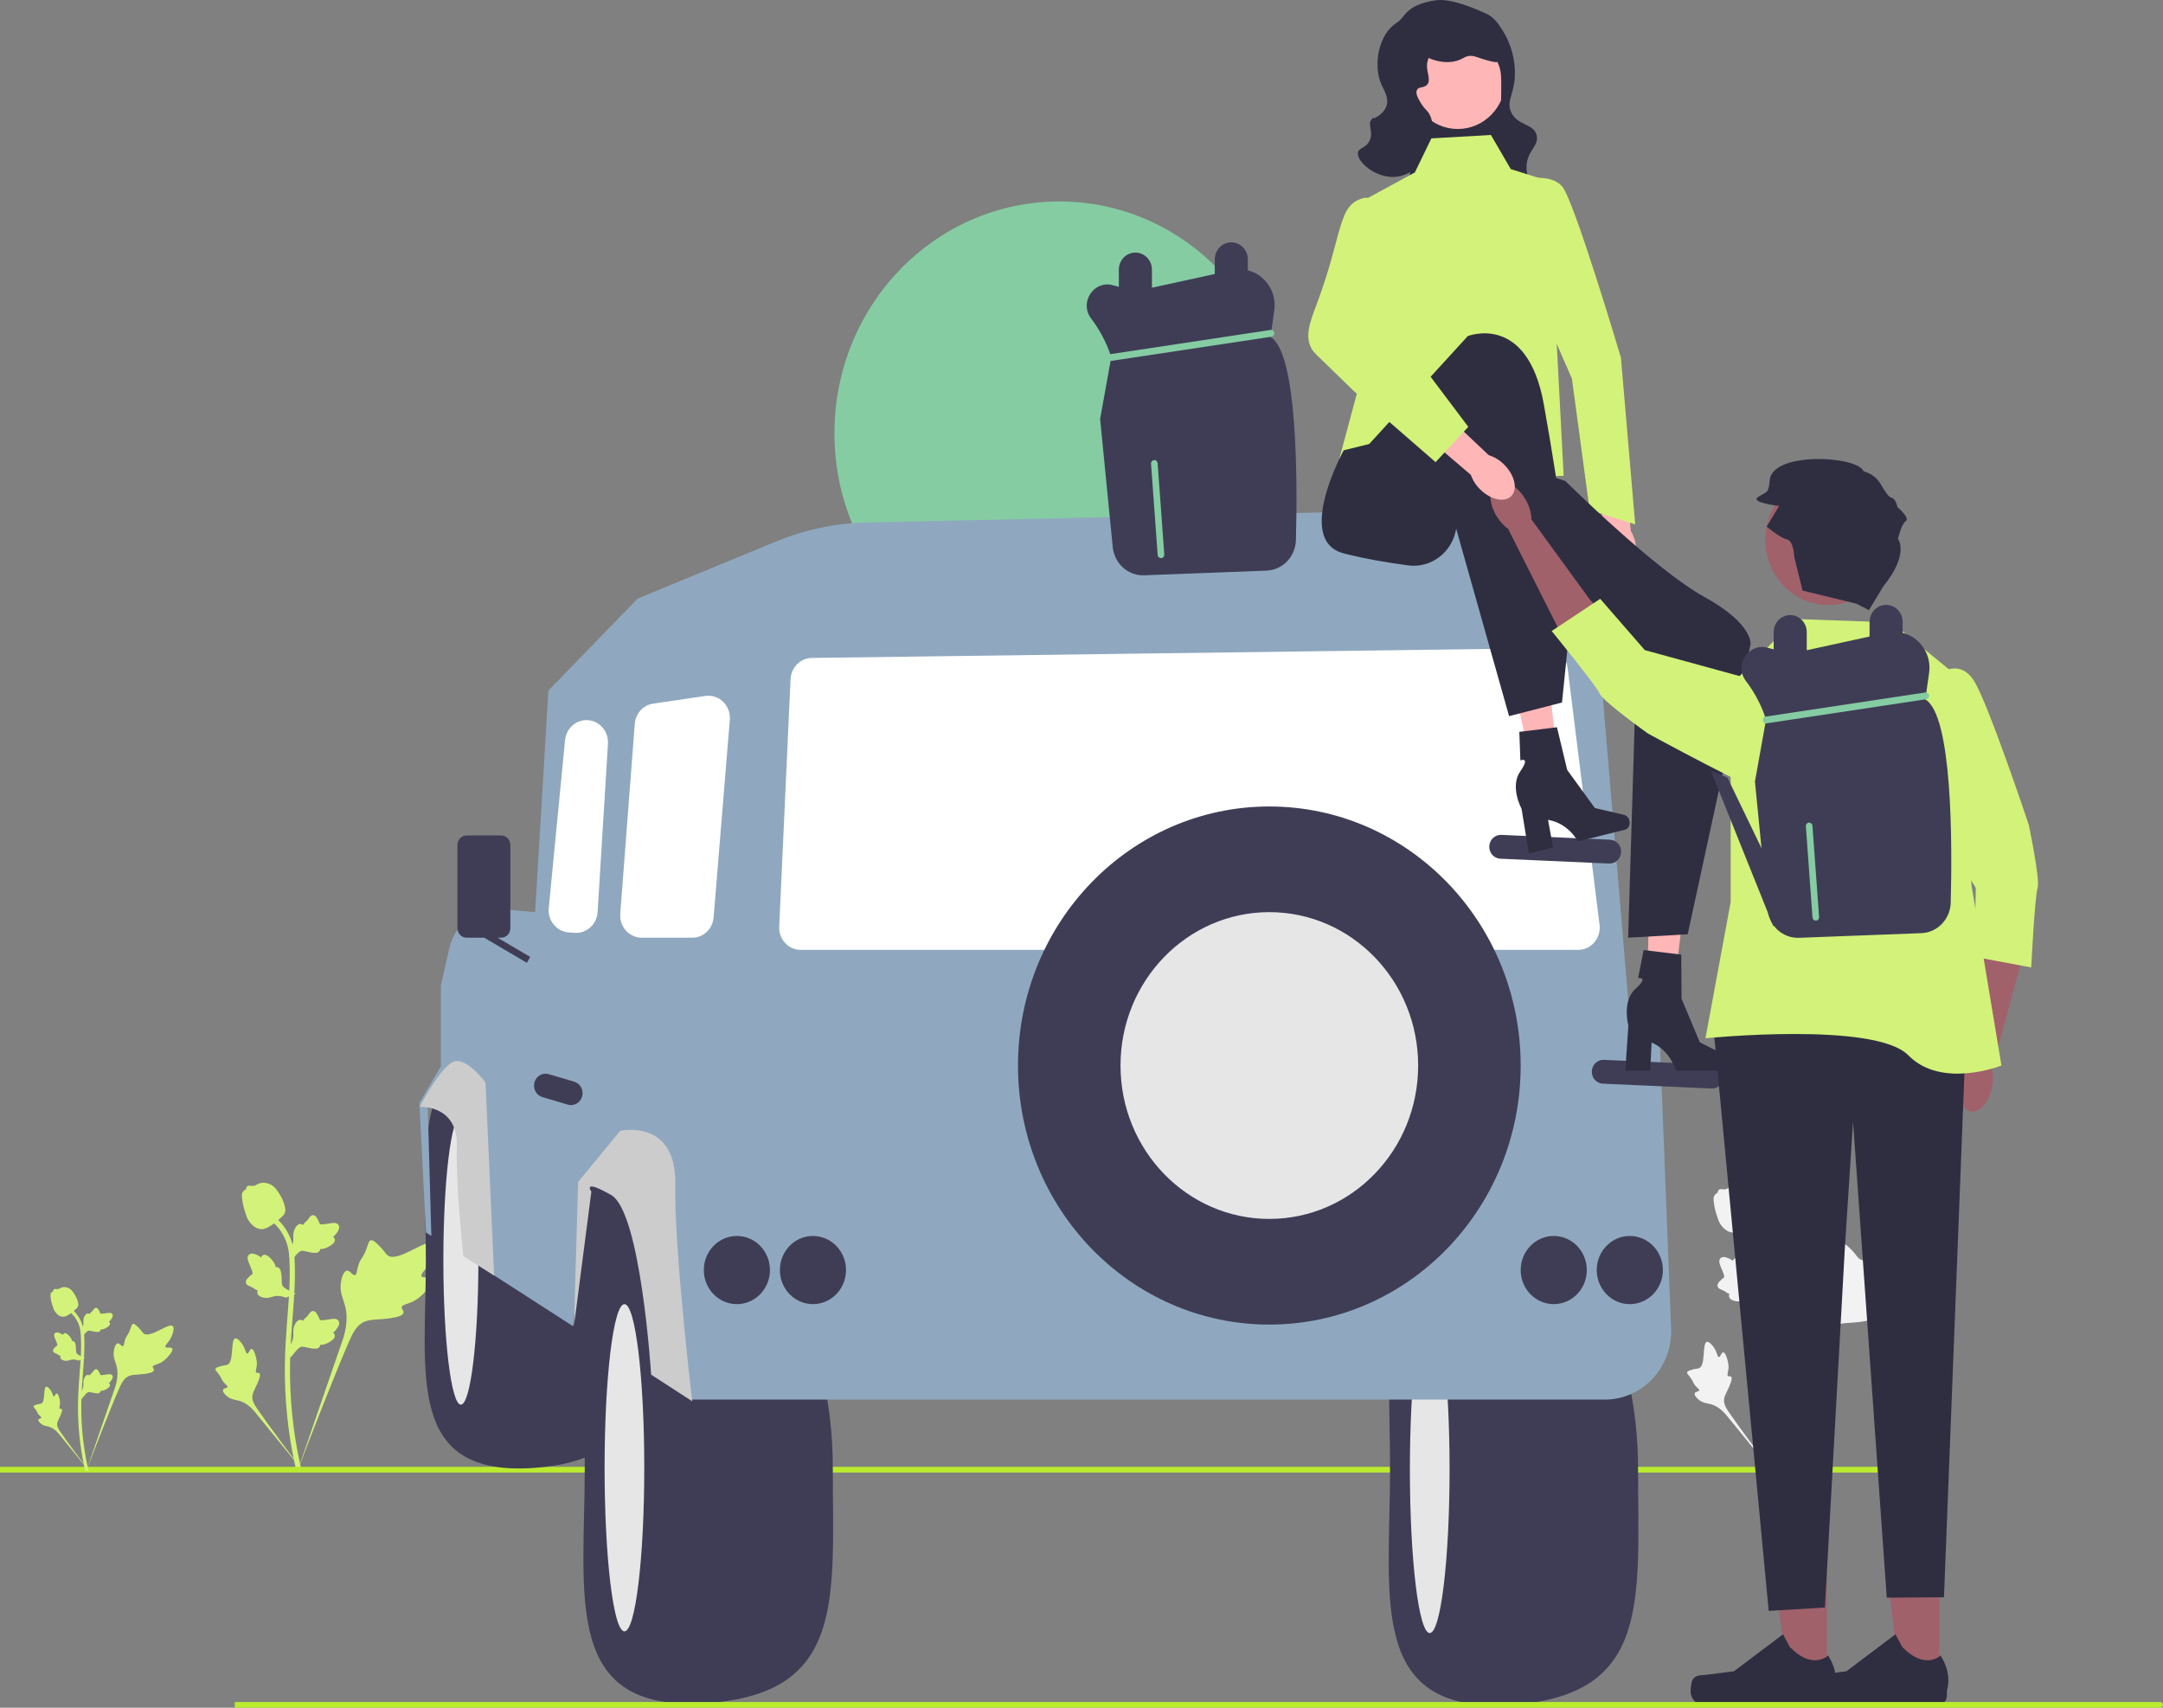<svg width="190" height="150" viewBox="0 0 190 150" fill="none" xmlns="http://www.w3.org/2000/svg">
<rect x="0" y="0" width="190" height="150" fill="#808080" stroke="none"/>
<g clip-path="url(#clip0_20_31)">
<path d="M37.964 112.315C37.811 112.05 37.15 112.334 37.028 112.093C36.907 111.853 37.522 111.487 37.873 110.65C37.936 110.499 38.335 109.549 38.04 109.256C37.48 108.7 34.918 110.994 34.021 110.243C33.824 110.078 33.687 109.75 33.091 109.216C32.854 109.003 32.711 108.907 32.572 108.943C32.376 108.993 32.36 109.265 32.149 109.798C31.832 110.599 31.645 110.55 31.461 111.189C31.324 111.663 31.355 111.938 31.194 111.992C30.967 112.068 30.757 111.565 30.468 111.61C30.173 111.656 29.995 112.241 29.939 112.68C29.833 113.502 30.126 114.045 30.289 114.615C30.465 115.236 30.57 116.179 30.162 117.514L26.128 129.229C27.019 126.825 29.598 120.235 30.681 117.786C30.994 117.079 31.34 116.362 32.049 116.079C32.732 115.807 33.669 115.97 34.865 115.673C35.005 115.638 35.392 115.536 35.441 115.302C35.481 115.107 35.253 114.999 35.288 114.817C35.335 114.573 35.783 114.57 36.334 114.289C36.723 114.09 36.965 113.854 37.173 113.651C37.235 113.59 38.168 112.669 37.964 112.315Z" fill="#D3F279"/>
<path d="M22.091 118.484C21.921 118.484 21.865 118.901 21.715 118.893C21.566 118.885 21.569 118.468 21.272 118.05C21.218 117.974 20.881 117.498 20.656 117.563C20.23 117.686 20.583 119.643 19.967 119.88C19.831 119.932 19.635 119.907 19.209 120.054C19.04 120.113 18.953 120.158 18.93 120.238C18.897 120.352 19.022 120.438 19.215 120.699C19.505 121.09 19.428 121.171 19.678 121.448C19.865 121.654 20.005 121.718 19.984 121.815C19.954 121.952 19.654 121.913 19.593 122.072C19.529 122.234 19.757 122.493 19.949 122.648C20.311 122.939 20.654 122.947 20.972 123.03C21.318 123.119 21.798 123.339 22.316 123.93L26.731 129.351C25.843 128.207 23.449 125.001 22.595 123.746C22.349 123.384 22.107 123.002 22.177 122.562C22.244 122.138 22.592 121.711 22.796 121.02C22.82 120.939 22.883 120.714 22.785 120.622C22.704 120.545 22.587 120.629 22.511 120.559C22.408 120.465 22.536 120.237 22.561 119.878C22.578 119.624 22.536 119.433 22.499 119.27C22.488 119.22 22.319 118.483 22.091 118.484Z" fill="#D3F279"/>
<path d="M25.496 119.271L25.393 118.325L25.44 118.253C25.657 117.922 25.768 117.598 25.77 117.29C25.77 117.241 25.768 117.193 25.765 117.143C25.756 116.945 25.745 116.7 25.869 116.414C25.939 116.255 26.134 115.886 26.428 115.931C26.508 115.943 26.567 115.98 26.613 116.024C26.619 116.013 26.626 116.002 26.634 115.99C26.725 115.846 26.798 115.785 26.867 115.725C26.921 115.68 26.976 115.633 27.063 115.521C27.101 115.472 27.131 115.429 27.156 115.393C27.232 115.284 27.331 115.154 27.506 115.156C27.694 115.165 27.791 115.325 27.856 115.43C27.972 115.619 28.025 115.754 28.06 115.844C28.072 115.877 28.087 115.914 28.094 115.925C28.154 116.017 28.644 115.931 28.829 115.9C29.243 115.829 29.602 115.767 29.75 116.037C29.856 116.23 29.777 116.485 29.509 116.815C29.425 116.918 29.337 116.996 29.258 117.057C29.323 117.097 29.382 117.159 29.405 117.256C29.461 117.485 29.27 117.715 28.837 117.939C28.73 117.996 28.585 118.07 28.382 118.107C28.287 118.123 28.201 118.128 28.127 118.13C28.126 118.174 28.116 118.221 28.09 118.27C28.014 118.414 27.855 118.482 27.617 118.466C27.355 118.452 27.139 118.4 26.948 118.355C26.782 118.316 26.638 118.282 26.526 118.29C26.317 118.308 26.156 118.48 25.967 118.703L25.496 119.271Z" fill="#D3F279"/>
<path d="M25.973 113.638L25.111 113.981L25.032 113.952C24.665 113.819 24.333 113.791 24.044 113.868C23.999 113.88 23.953 113.895 23.907 113.909C23.724 113.968 23.497 114.042 23.197 113.99C23.03 113.961 22.634 113.86 22.602 113.556C22.593 113.474 22.613 113.405 22.642 113.348C22.63 113.344 22.618 113.34 22.605 113.336C22.447 113.281 22.371 113.225 22.297 113.17C22.241 113.128 22.183 113.085 22.056 113.027C22 113.001 21.953 112.982 21.912 112.967C21.791 112.919 21.643 112.853 21.601 112.677C21.562 112.489 21.687 112.351 21.77 112.259C21.917 112.096 22.031 112.009 22.106 111.952C22.134 111.931 22.165 111.907 22.174 111.897C22.244 111.813 22.04 111.347 21.964 111.171C21.792 110.775 21.643 110.433 21.858 110.218C22.013 110.063 22.272 110.077 22.65 110.26C22.767 110.318 22.863 110.386 22.941 110.45C22.962 110.374 23.005 110.3 23.09 110.252C23.291 110.138 23.555 110.271 23.876 110.645C23.956 110.738 24.063 110.863 24.148 111.056C24.188 111.147 24.214 111.232 24.235 111.304C24.276 111.295 24.323 111.293 24.376 111.306C24.53 111.346 24.634 111.486 24.679 111.728C24.733 111.993 24.739 112.221 24.745 112.423C24.75 112.599 24.755 112.75 24.791 112.86C24.86 113.064 25.063 113.181 25.32 113.312L25.973 113.638Z" fill="#D3F279"/>
<path d="M25.496 110.851L25.393 109.905L25.44 109.833C25.657 109.502 25.768 109.178 25.77 108.87C25.77 108.822 25.768 108.773 25.765 108.723C25.756 108.526 25.745 108.28 25.869 107.994C25.939 107.835 26.134 107.466 26.428 107.511C26.508 107.523 26.567 107.56 26.613 107.604C26.619 107.593 26.626 107.582 26.634 107.57C26.725 107.427 26.798 107.365 26.867 107.305C26.921 107.26 26.976 107.213 27.063 107.101C27.101 107.052 27.131 107.01 27.156 106.973C27.232 106.864 27.331 106.734 27.506 106.736C27.694 106.745 27.791 106.905 27.856 107.01C27.972 107.199 28.025 107.334 28.06 107.424C28.072 107.457 28.087 107.494 28.094 107.506C28.154 107.597 28.644 107.511 28.829 107.48C29.243 107.409 29.602 107.348 29.75 107.617C29.856 107.81 29.777 108.065 29.509 108.395C29.425 108.498 29.337 108.576 29.258 108.637C29.323 108.677 29.382 108.739 29.405 108.836C29.461 109.065 29.27 109.295 28.837 109.519C28.73 109.576 28.585 109.651 28.382 109.687C28.287 109.704 28.201 109.708 28.127 109.71C28.126 109.754 28.116 109.801 28.09 109.85C28.014 109.994 27.855 110.063 27.617 110.046C27.355 110.032 27.139 109.98 26.948 109.935C26.782 109.896 26.638 109.862 26.526 109.87C26.317 109.888 26.156 110.06 25.967 110.283L25.496 110.851Z" fill="#D3F279"/>
<path d="M26.435 129.214L26.243 129.089L26.019 129.116C26.015 129.094 26.003 129.045 25.985 128.968C25.884 128.545 25.578 127.258 25.323 125.231C25.145 123.816 25.044 122.361 25.023 120.906C25.002 119.449 25.069 118.346 25.123 117.459C25.163 116.79 25.213 116.154 25.261 115.533C25.389 113.876 25.511 112.311 25.421 110.578C25.401 110.191 25.359 109.386 24.902 108.529C24.637 108.032 24.273 107.591 23.818 107.218L24.101 106.852C24.603 107.264 25.006 107.752 25.3 108.304C25.806 109.254 25.852 110.132 25.874 110.553C25.966 112.317 25.843 113.897 25.713 115.57C25.665 116.188 25.616 116.822 25.576 117.488C25.523 118.367 25.456 119.46 25.477 120.899C25.497 122.336 25.597 123.773 25.773 125.17C26.025 127.172 26.327 128.44 26.426 128.856C26.478 129.079 26.489 129.125 26.435 129.214Z" fill="#D3F279"/>
<path d="M22.985 107.961C22.967 107.961 22.948 107.96 22.929 107.959C22.542 107.938 22.184 107.699 21.865 107.251C21.715 107.04 21.638 106.799 21.485 106.319C21.462 106.245 21.346 105.869 21.276 105.353C21.231 105.015 21.236 104.874 21.301 104.749C21.373 104.61 21.49 104.514 21.621 104.448C21.615 104.403 21.62 104.357 21.639 104.31C21.716 104.115 21.922 104.141 22.033 104.153C22.089 104.161 22.16 104.17 22.235 104.166C22.355 104.16 22.419 104.124 22.516 104.069C22.608 104.016 22.724 103.951 22.895 103.915C23.233 103.842 23.516 103.941 23.609 103.973C24.1 104.142 24.342 104.535 24.622 104.99C24.678 105.082 24.87 105.414 24.996 105.87C25.088 106.199 25.075 106.345 25.047 106.454C24.991 106.677 24.86 106.805 24.525 107.087C24.175 107.383 24 107.531 23.849 107.621C23.498 107.83 23.278 107.961 22.985 107.961Z" fill="#D3F279"/>
<path d="M167.238 112.616C167.085 112.35 166.423 112.635 166.302 112.394C166.18 112.154 166.795 111.787 167.146 110.951C167.21 110.8 167.609 109.85 167.313 109.556C166.753 109.001 164.191 111.295 163.294 110.544C163.098 110.379 162.96 110.05 162.364 109.516C162.128 109.304 161.984 109.208 161.846 109.244C161.649 109.294 161.633 109.566 161.422 110.099C161.106 110.899 160.919 110.851 160.734 111.49C160.598 111.964 160.629 112.239 160.468 112.293C160.24 112.369 160.03 111.866 159.741 111.911C159.447 111.957 159.269 112.542 159.212 112.98C159.107 113.803 159.4 114.346 159.562 114.916C159.739 115.536 159.843 116.479 159.436 117.814L155.401 129.53C156.292 127.126 158.871 120.536 159.955 118.087C160.268 117.38 160.613 116.663 161.322 116.38C162.005 116.108 162.943 116.27 164.138 115.973C164.278 115.939 164.666 115.837 164.714 115.602C164.755 115.408 164.527 115.3 164.562 115.118C164.609 114.874 165.057 114.871 165.608 114.589C165.996 114.391 166.238 114.155 166.446 113.952C166.509 113.891 167.441 112.97 167.238 112.616Z" fill="#F2F2F2"/>
<path d="M151.365 118.784C151.194 118.785 151.139 119.202 150.989 119.194C150.839 119.186 150.842 118.769 150.545 118.35C150.492 118.275 150.154 117.799 149.929 117.863C149.503 117.986 149.856 119.944 149.24 120.181C149.105 120.233 148.909 120.208 148.482 120.355C148.313 120.414 148.226 120.458 148.203 120.539C148.17 120.653 148.295 120.739 148.488 121C148.778 121.391 148.701 121.471 148.952 121.749C149.138 121.955 149.278 122.019 149.257 122.116C149.228 122.253 148.928 122.214 148.866 122.373C148.803 122.535 149.03 122.794 149.223 122.949C149.584 123.24 149.927 123.248 150.245 123.331C150.592 123.42 151.071 123.639 151.589 124.231L156.004 129.652C155.116 128.508 152.722 125.302 151.869 124.047C151.622 123.685 151.381 123.303 151.45 122.863C151.518 122.439 151.866 122.011 152.069 121.321C152.093 121.24 152.157 121.015 152.059 120.922C151.978 120.846 151.861 120.93 151.784 120.86C151.681 120.766 151.809 120.538 151.834 120.178C151.852 119.925 151.809 119.734 151.773 119.57C151.761 119.521 151.592 118.784 151.365 118.784Z" fill="#F2F2F2"/>
<path d="M154.769 119.572L154.667 118.626L154.713 118.554C154.931 118.222 155.042 117.898 155.043 117.591C155.043 117.542 155.041 117.493 155.039 117.444C155.03 117.246 155.019 117.001 155.143 116.715C155.213 116.556 155.408 116.187 155.702 116.232C155.781 116.244 155.841 116.281 155.886 116.325C155.893 116.314 155.9 116.303 155.907 116.291C155.999 116.147 156.071 116.086 156.141 116.026C156.194 115.981 156.25 115.933 156.337 115.822C156.375 115.773 156.404 115.73 156.43 115.694C156.506 115.585 156.605 115.455 156.78 115.457C156.967 115.466 157.065 115.626 157.13 115.731C157.246 115.919 157.298 116.055 157.333 116.145C157.346 116.178 157.36 116.215 157.367 116.226C157.428 116.318 157.918 116.232 158.102 116.201C158.517 116.13 158.876 116.068 159.023 116.338C159.129 116.53 159.051 116.785 158.782 117.116C158.699 117.218 158.61 117.296 158.531 117.358C158.597 117.398 158.655 117.46 158.679 117.556C158.735 117.786 158.543 118.015 158.111 118.24C158.003 118.296 157.858 118.371 157.656 118.407C157.56 118.424 157.474 118.428 157.401 118.431C157.399 118.474 157.389 118.522 157.363 118.571C157.287 118.715 157.129 118.783 156.89 118.767C156.628 118.753 156.412 118.701 156.221 118.656C156.055 118.617 155.912 118.583 155.799 118.591C155.59 118.608 155.429 118.781 155.241 119.004L154.769 119.572Z" fill="#F2F2F2"/>
<path d="M155.246 113.939L154.384 114.281L154.305 114.253C153.939 114.12 153.607 114.092 153.318 114.169C153.272 114.181 153.227 114.195 153.181 114.21C152.998 114.269 152.77 114.342 152.47 114.291C152.303 114.262 151.907 114.161 151.875 113.856C151.866 113.775 151.886 113.706 151.916 113.649C151.904 113.645 151.892 113.641 151.879 113.637C151.72 113.582 151.644 113.526 151.571 113.471C151.514 113.429 151.456 113.386 151.329 113.328C151.274 113.302 151.226 113.283 151.186 113.267C151.064 113.219 150.917 113.153 150.875 112.978C150.836 112.79 150.96 112.651 151.043 112.56C151.19 112.397 151.304 112.31 151.38 112.252C151.407 112.231 151.439 112.208 151.447 112.198C151.518 112.114 151.313 111.647 151.237 111.471C151.065 111.076 150.917 110.734 151.132 110.518C151.286 110.364 151.545 110.378 151.923 110.561C152.041 110.618 152.137 110.687 152.214 110.75C152.235 110.675 152.278 110.601 152.363 110.553C152.564 110.439 152.828 110.571 153.149 110.946C153.229 111.039 153.336 111.164 153.421 111.357C153.461 111.448 153.487 111.532 153.508 111.605C153.549 111.596 153.597 111.594 153.649 111.607C153.803 111.646 153.908 111.787 153.953 112.029C154.006 112.294 154.012 112.522 154.018 112.724C154.024 112.899 154.029 113.051 154.065 113.161C154.134 113.365 154.336 113.482 154.594 113.613L155.246 113.939Z" fill="#F2F2F2"/>
<path d="M154.769 111.152L154.667 110.206L154.713 110.134C154.931 109.802 155.042 109.479 155.043 109.171C155.043 109.122 155.041 109.073 155.039 109.024C155.03 108.826 155.019 108.581 155.143 108.295C155.213 108.136 155.408 107.767 155.702 107.812C155.781 107.824 155.841 107.861 155.886 107.905C155.893 107.894 155.9 107.883 155.907 107.871C155.999 107.727 156.071 107.666 156.141 107.606C156.194 107.561 156.25 107.514 156.337 107.402C156.375 107.353 156.404 107.31 156.43 107.274C156.506 107.165 156.605 107.035 156.78 107.037C156.967 107.046 157.065 107.206 157.13 107.311C157.246 107.499 157.298 107.635 157.333 107.725C157.346 107.758 157.36 107.795 157.367 107.806C157.428 107.898 157.918 107.812 158.102 107.781C158.517 107.71 158.876 107.648 159.023 107.918C159.129 108.111 159.051 108.365 158.782 108.696C158.699 108.798 158.61 108.877 158.531 108.938C158.597 108.978 158.655 109.04 158.679 109.136C158.735 109.366 158.543 109.596 158.111 109.82C158.003 109.876 157.858 109.951 157.656 109.987C157.56 110.004 157.474 110.008 157.401 110.011C157.399 110.055 157.389 110.102 157.363 110.151C157.287 110.295 157.129 110.363 156.89 110.347C156.628 110.333 156.412 110.281 156.221 110.236C156.055 110.197 155.912 110.163 155.799 110.171C155.59 110.188 155.429 110.361 155.241 110.584L154.769 111.152Z" fill="#F2F2F2"/>
<path d="M155.709 129.514L155.516 129.39L155.292 129.417C155.289 129.395 155.276 129.346 155.258 129.269C155.158 128.846 154.852 127.559 154.596 125.531C154.418 124.116 154.317 122.661 154.297 121.207C154.276 119.75 154.343 118.646 154.396 117.76C154.437 117.091 154.486 116.454 154.534 115.834C154.663 114.177 154.784 112.612 154.694 110.879C154.674 110.492 154.632 109.686 154.176 108.83C153.911 108.333 153.546 107.891 153.091 107.519L153.374 107.152C153.876 107.564 154.28 108.053 154.574 108.605C155.08 109.555 155.125 110.432 155.147 110.854C155.239 112.618 155.117 114.198 154.987 115.871C154.939 116.489 154.89 117.123 154.849 117.789C154.796 118.667 154.73 119.761 154.75 121.199C154.771 122.637 154.871 124.074 155.046 125.471C155.298 127.473 155.6 128.741 155.699 129.157C155.752 129.38 155.763 129.426 155.709 129.514Z" fill="#F2F2F2"/>
<path d="M152.259 108.262C152.24 108.262 152.221 108.261 152.202 108.26C151.816 108.238 151.458 108 151.138 107.551C150.988 107.34 150.912 107.1 150.759 106.62C150.735 106.546 150.62 106.17 150.55 105.653C150.504 105.316 150.51 105.175 150.575 105.05C150.647 104.911 150.763 104.814 150.895 104.749C150.889 104.704 150.893 104.658 150.912 104.611C150.99 104.416 151.195 104.442 151.306 104.454C151.363 104.461 151.433 104.471 151.509 104.467C151.628 104.461 151.692 104.424 151.789 104.369C151.882 104.317 151.997 104.252 152.169 104.216C152.506 104.143 152.789 104.242 152.883 104.274C153.374 104.443 153.616 104.836 153.896 105.291C153.951 105.383 154.143 105.715 154.27 106.171C154.361 106.5 154.348 106.646 154.321 106.755C154.265 106.978 154.133 107.106 153.798 107.388C153.448 107.684 153.273 107.832 153.122 107.922C152.771 108.131 152.551 108.262 152.259 108.262Z" fill="#F2F2F2"/>
<path d="M93.052 58.413C103.962 58.413 112.807 49.298 112.807 38.054C112.807 26.81 103.962 17.695 93.052 17.695C82.143 17.695 73.298 26.81 73.298 38.054C73.298 49.298 82.143 58.413 93.052 58.413Z" fill="#85CCA2"/>
<path d="M169.374 129.089C169.374 129.228 169.265 129.341 169.13 129.341H0V128.838H169.13C169.265 128.838 169.374 128.95 169.374 129.089Z" fill="#BAEB2F"/>
<path d="M143.89 129.07C143.89 140.48 145.052 148.831 132.996 149.729C120.05 150.693 122.102 140.48 122.102 129.07C122.102 117.661 120.359 106.316 132.996 108.412C138.936 109.397 143.89 117.661 143.89 129.07Z" fill="#3F3D56"/>
<path d="M125.589 143.441C126.551 143.441 127.332 137.007 127.332 129.07C127.332 121.133 126.551 114.699 125.589 114.699C124.626 114.699 123.846 121.133 123.846 129.07C123.846 137.007 124.626 143.441 125.589 143.441Z" fill="#E6E6E6"/>
<path d="M56.634 110.697C56.634 120.766 57.66 128.135 47.021 128.928C35.596 129.779 37.407 120.766 37.407 110.697C37.407 100.629 35.869 90.617 47.021 92.466C52.263 93.336 56.634 100.629 56.634 110.697Z" fill="#3F3D56"/>
<path d="M40.483 123.38C41.333 123.38 42.022 117.702 42.022 110.698C42.022 103.694 41.333 98.016 40.483 98.016C39.634 98.016 38.945 103.694 38.945 110.698C38.945 117.702 39.634 123.38 40.483 123.38Z" fill="#E6E6E6"/>
<path d="M73.153 128.922C73.153 140.331 74.315 148.682 62.259 149.581C49.314 150.545 51.365 140.331 51.365 128.922C51.365 117.513 49.622 106.168 62.259 108.264C68.199 109.249 73.153 117.513 73.153 128.922Z" fill="#3F3D56"/>
<path d="M54.851 143.293C55.814 143.293 56.594 136.859 56.594 128.922C56.594 120.985 55.814 114.551 54.851 114.551C53.889 114.551 53.108 120.985 53.108 128.922C53.108 136.859 53.889 143.293 54.851 143.293Z" fill="#E6E6E6"/>
<path d="M38.729 86.557V93.638L36.84 96.886L37.421 108.263L37.891 108.562L37.567 97.036C40.876 95.766 41.959 98.105 41.634 102.724L41.053 110.509L50.349 116.496L51.511 104.221L55.868 102.125L60.661 122.934H140.97C144.281 122.934 146.926 120.094 146.792 116.685L145.779 90.898L143.044 88.08L140.511 57.881C139.879 50.35 133.683 44.618 126.35 44.781L76.113 45.897C73.387 45.957 70.695 46.523 68.163 47.566L56.014 52.575L48.171 60.657L47.008 80.12L44.043 79.854C41.91 79.663 39.964 81.115 39.476 83.264L38.729 86.557Z" fill="#8FA8BF"/>
<path d="M64.728 114.55C66.333 114.55 67.633 113.21 67.633 111.556C67.633 109.903 66.333 108.562 64.728 108.562C63.124 108.562 61.823 109.903 61.823 111.556C61.823 113.21 63.124 114.55 64.728 114.55Z" fill="#3F3D56"/>
<path d="M71.41 114.55C73.014 114.55 74.315 113.21 74.315 111.556C74.315 109.903 73.014 108.562 71.41 108.562C69.805 108.562 68.505 109.903 68.505 111.556C68.505 113.21 69.805 114.55 71.41 114.55Z" fill="#3F3D56"/>
<path d="M136.482 114.55C138.087 114.55 139.387 113.21 139.387 111.556C139.387 109.903 138.087 108.562 136.482 108.562C134.878 108.562 133.577 109.903 133.577 111.556C133.577 113.21 134.878 114.55 136.482 114.55Z" fill="#3F3D56"/>
<path d="M143.164 114.55C144.768 114.55 146.069 113.21 146.069 111.556C146.069 109.903 144.768 108.562 143.164 108.562C141.559 108.562 140.259 109.903 140.259 111.556C140.259 113.21 141.559 114.55 143.164 114.55Z" fill="#3F3D56"/>
<path d="M138.63 83.433H70.335C69.813 83.433 69.327 83.219 68.967 82.829C68.606 82.44 68.421 81.929 68.446 81.392L69.444 59.648C69.491 58.62 70.31 57.804 71.308 57.791L135.795 56.936C136.748 56.926 137.573 57.654 137.696 58.637L140.506 81.236C140.575 81.791 140.409 82.351 140.05 82.771C139.691 83.192 139.174 83.433 138.63 83.433Z" fill="white"/>
<path d="M60.8 82.365H56.369C55.843 82.365 55.337 82.137 54.98 81.739C54.623 81.341 54.442 80.803 54.483 80.263L55.759 63.58C55.829 62.664 56.494 61.933 57.377 61.803L61.956 61.129C62.529 61.045 63.1 61.231 63.521 61.641C63.943 62.052 64.156 62.628 64.108 63.223L62.684 80.58C62.601 81.597 61.791 82.365 60.8 82.365Z" fill="white"/>
<path d="M50.609 81.942C50.563 81.942 50.517 81.94 50.471 81.937L49.951 81.898C49.437 81.86 48.971 81.616 48.639 81.21C48.307 80.803 48.153 80.289 48.204 79.76L49.635 65.008C49.72 64.134 50.366 63.424 51.206 63.279C51.779 63.18 52.354 63.354 52.785 63.755C53.215 64.156 53.441 64.728 53.404 65.325L52.493 80.116C52.461 80.638 52.233 81.116 51.85 81.46C51.502 81.773 51.066 81.942 50.609 81.942Z" fill="white"/>
<path d="M43.404 112.04L42.65 95.09C42.65 95.09 40.907 92.695 39.745 93.293C38.583 93.892 36.857 97.222 36.857 97.222C36.857 97.222 40.225 96.995 40.131 100.683C40.036 104.371 40.708 110.338 40.708 110.338L43.404 112.04Z" fill="#CCCCCC"/>
<path d="M50.419 116.468L50.784 103.822L54.48 99.324C54.48 99.324 59.418 98.224 59.314 103.992C59.209 109.759 60.807 123.083 60.807 123.083L57.196 120.745C57.196 120.745 56.304 106.466 53.689 104.969C51.075 103.472 51.946 104.67 51.946 104.67L50.419 116.468Z" fill="#CCCCCC"/>
<path d="M46.571 84.051L43.708 82.365H44.02C44.467 82.365 44.829 81.992 44.829 81.531V74.216C44.829 73.756 44.467 73.383 44.02 73.383H40.989C40.543 73.383 40.181 73.756 40.181 74.216V81.531C40.181 81.992 40.543 82.365 40.989 82.365H42.536L46.282 84.571L46.571 84.051Z" fill="#3F3D56"/>
<path d="M50.439 95.012L48.206 94.35C47.666 94.19 47.103 94.511 46.947 95.068C46.792 95.624 47.104 96.204 47.644 96.364L49.877 97.026C50.417 97.186 50.98 96.865 51.135 96.309C51.291 95.753 50.979 95.172 50.439 95.012Z" fill="#3F3D56"/>
<path d="M141.429 73.757L131.879 73.332C131.318 73.307 130.844 73.756 130.819 74.334C130.795 74.912 131.23 75.401 131.791 75.426L141.341 75.851C141.903 75.876 142.377 75.427 142.401 74.849C142.425 74.271 141.99 73.782 141.429 73.757Z" fill="#3F3D56"/>
<path d="M150.435 93.517L140.885 93.092C140.324 93.067 139.85 93.516 139.825 94.094C139.801 94.672 140.236 95.161 140.797 95.186L150.347 95.611C150.908 95.636 151.383 95.187 151.407 94.609C151.431 94.031 150.996 93.542 150.435 93.517Z" fill="#3F3D56"/>
<path d="M111.499 116.346C123.692 116.346 133.577 106.159 133.577 93.592C133.577 81.025 123.692 70.838 111.499 70.838C99.306 70.838 89.421 81.025 89.421 93.592C89.421 106.159 99.306 116.346 111.499 116.346Z" fill="#3F3D56"/>
<path d="M111.499 107.065C118.719 107.065 124.572 101.033 124.572 93.592C124.572 86.151 118.719 80.119 111.499 80.119C104.28 80.119 98.427 86.151 98.427 93.592C98.427 101.033 104.28 107.065 111.499 107.065Z" fill="#E6E6E6"/>
<path d="M140.75 48.404C140.861 49.733 141.616 50.75 142.436 50.677C143.257 50.604 143.831 49.468 143.72 48.139C143.682 47.608 143.522 47.094 143.252 46.639L142.712 41.018L140.158 41.335L140.961 46.843C140.771 47.339 140.699 47.874 140.75 48.404Z" fill="#FFB6B6"/>
<path d="M133.357 15.861C133.357 15.861 136.176 15.043 137.259 16.428C138.343 17.813 142.384 31.417 142.384 31.417L143.638 46.058L139.637 44.81L138.08 33.264L135.466 27.276L133.357 15.861Z" fill="#D3F279"/>
<path d="M132.437 7.053H123.848V15.447H132.437V7.053Z" fill="#2F2E41"/>
<path d="M128.051 11.33C130.364 11.33 132.239 9.397 132.239 7.014C132.239 4.63 130.364 2.697 128.051 2.697C125.738 2.697 123.863 4.63 123.863 7.014C123.863 9.397 125.738 11.33 128.051 11.33Z" fill="#FFB6B6"/>
<path d="M126.069 0.032C123.392 0.459 123.52 1.484 122.663 2.016C121.153 2.954 120.557 5.661 121.355 7.448C121.568 7.925 122.017 8.576 121.799 9.279C121.631 9.819 121.149 10.137 121.058 10.195C120.317 10.667 120.801 10.105 120.466 10.5C120.096 10.936 120.669 11.552 120.318 12.332C120.006 13.024 119.365 12.965 119.281 13.4C119.138 14.149 120.786 15.655 122.539 15.537C124.101 15.432 125.261 14.071 125.649 12.79C125.91 11.931 126.022 10.455 125.353 9.737C125.259 9.636 125.003 9.393 124.761 8.974C124.569 8.643 124.317 8.207 124.465 7.906C124.622 7.585 125.069 7.754 125.353 7.448C125.739 7.033 125.281 6.332 125.353 5.616C125.476 4.404 127.142 2.947 128.907 3.174C130.911 3.431 131.645 5.676 131.721 5.921C131.879 6.43 131.876 6.922 131.869 7.906C131.86 9.317 131.855 10.202 131.425 11.111C130.807 12.417 130.02 12.276 129.796 13.248C129.447 14.762 131.089 16.283 131.277 16.453C132.67 17.711 134.773 18.089 135.127 17.521C135.447 17.009 134.044 16.213 134.091 14.621C134.131 13.242 135.214 12.821 134.979 11.874C134.721 10.831 133.341 11.069 132.758 9.89C132.214 8.789 133.217 8.178 133.054 5.921C133.02 5.444 132.874 4.074 132.017 2.716C131.64 2.118 131.256 1.51 130.536 1.19C129.731 0.832 127.485 -0.194 126.069 0.032Z" fill="#2F2E41"/>
<path d="M124.292 3.848C124.401 4.793 125.778 5.256 126.365 5.374C126.614 5.424 127.455 5.593 128.29 5.222C128.599 5.085 128.712 4.96 129.031 4.917C129.463 4.857 129.681 5.027 130.364 5.222C131.123 5.439 131.503 5.547 131.697 5.374C132.013 5.092 131.77 4.167 131.4 3.543C130.717 2.388 129.466 2.031 128.883 1.864C128.216 1.673 126.864 1.287 125.625 2.017C125.459 2.114 124.182 2.888 124.292 3.848Z" fill="#2F2E41"/>
<path d="M144.678 88.772L146.816 88.824L148.007 78.927L144.853 78.85L144.678 88.772Z" fill="#FFB6B6"/>
<path d="M152.012 93.369C152.012 93.741 151.756 94.043 151.44 94.043H147.197C147.197 94.043 146.779 92.313 145.077 91.569L144.959 94.043H142.771L143.036 90.065C143.036 90.065 142.45 87.936 143.666 86.848C144.882 85.76 143.897 85.912 143.897 85.912L144.376 83.449L147.683 83.85L147.707 87.715L149.312 91.552L151.667 92.751C151.876 92.857 152.012 93.1 152.012 93.369Z" fill="#2F2E41"/>
<path d="M134.96 69.386L137.05 68.922L135.967 59.012L132.882 59.696L134.96 69.386Z" fill="#FFB6B6"/>
<path d="M143.132 72.091C143.216 72.453 143.035 72.808 142.728 72.884L138.602 73.905C138.602 73.905 137.804 72.324 135.98 72.009L136.426 74.444L134.298 74.97L133.655 71.038C133.655 71.038 132.603 69.109 133.539 67.759C134.475 66.408 133.552 66.792 133.552 66.792L133.459 64.283L136.766 63.877L137.665 67.63L140.095 70.974L142.656 71.573C142.884 71.626 143.071 71.83 143.132 72.091Z" fill="#2F2E41"/>
<path d="M130.963 11.855L125.734 12.155L124.281 15.149L118.762 18.143L119.633 32.907L117.642 40.332L117.89 42.394L137.354 41.795L136.192 19.64L136.482 16.047L132.706 14.85L130.963 11.855Z" fill="#D3F279"/>
<path d="M118.035 39.55C118.035 39.55 113.678 47.485 118.035 48.607C119.974 49.106 122.027 49.443 123.71 49.662C125.724 49.925 127.579 48.5 127.912 46.436L132.56 62.903L137.208 61.705L138.08 53.133L143.728 58.954L143.018 82.364L148.248 82.064L153.767 56.615C153.767 56.615 154.058 54.819 149.7 52.424C145.343 50.029 137.499 42.244 137.499 42.244L124.136 38.053L118.035 39.55Z" fill="#2F2E41"/>
<path d="M127.186 44.791L119.633 39.701L128.929 29.522C128.929 29.522 134.158 27.426 135.611 35.51C137.063 43.593 137.935 50.779 137.935 50.779L127.186 44.791Z" fill="#2F2E41"/>
<path d="M111.602 29.595L111.933 27.275C112.174 25.584 111.086 24.109 109.611 23.746V22.784C109.611 21.957 108.96 21.287 108.158 21.287C107.356 21.287 106.706 21.957 106.706 22.784V24.067L101.186 25.274V23.682C101.186 22.855 100.536 22.185 99.734 22.185C98.931 22.185 98.281 22.855 98.281 23.682V25.195L97.733 25.047C96.094 24.607 94.799 26.544 95.819 27.938C95.832 27.956 95.845 27.974 95.859 27.992C97.219 29.795 97.608 31.398 97.608 31.398L96.636 36.806L97.743 48.051C97.886 49.5 99.096 50.586 100.508 50.532L111.255 50.122C112.666 50.068 113.796 48.895 113.835 47.44C113.971 42.258 113.987 30.977 111.602 29.595Z" fill="#3F3D56"/>
<path d="M101.981 49.024C101.83 49.024 101.703 48.904 101.691 48.747L101.108 40.734C101.096 40.569 101.216 40.425 101.376 40.413C101.535 40.4 101.676 40.524 101.688 40.689L102.271 48.702C102.283 48.867 102.163 49.011 102.003 49.023C101.995 49.023 101.988 49.024 101.981 49.024Z" fill="#85CCA2"/>
<path d="M97.607 31.698C97.466 31.698 97.342 31.591 97.32 31.442C97.297 31.278 97.407 31.126 97.566 31.102L111.605 28.982C111.764 28.958 111.912 29.071 111.935 29.234C111.958 29.398 111.848 29.55 111.69 29.574L97.65 31.695C97.636 31.697 97.621 31.698 97.607 31.698Z" fill="#85CCA2"/>
<path d="M15.134 118.447C15.036 118.277 14.613 118.459 14.535 118.304C14.457 118.151 14.851 117.916 15.076 117.381C15.116 117.284 15.371 116.676 15.182 116.488C14.824 116.132 13.184 117.601 12.61 117.12C12.484 117.015 12.396 116.804 12.015 116.462C11.863 116.326 11.771 116.265 11.683 116.288C11.557 116.32 11.547 116.494 11.412 116.836C11.209 117.348 11.089 117.317 10.971 117.726C10.884 118.029 10.904 118.205 10.801 118.24C10.655 118.288 10.521 117.966 10.336 117.995C10.147 118.025 10.033 118.399 9.997 118.68C9.929 119.206 10.117 119.554 10.221 119.919C10.334 120.316 10.401 120.92 10.14 121.774L7.558 129.273C8.128 127.734 9.779 123.516 10.472 121.949C10.672 121.496 10.894 121.037 11.348 120.856C11.785 120.682 12.385 120.786 13.15 120.596C13.24 120.574 13.488 120.508 13.519 120.358C13.545 120.234 13.399 120.164 13.421 120.048C13.451 119.892 13.738 119.89 14.091 119.71C14.339 119.583 14.494 119.432 14.627 119.302C14.668 119.263 15.264 118.673 15.134 118.447Z" fill="#D3F279"/>
<path d="M4.974 122.394C4.865 122.395 4.829 122.661 4.733 122.656C4.638 122.651 4.64 122.384 4.45 122.116C4.415 122.068 4.199 121.763 4.055 121.805C3.782 121.883 4.008 123.137 3.614 123.288C3.527 123.322 3.402 123.305 3.129 123.4C3.021 123.437 2.965 123.466 2.95 123.517C2.929 123.59 3.009 123.645 3.133 123.812C3.318 124.063 3.269 124.114 3.43 124.292C3.549 124.424 3.638 124.464 3.625 124.526C3.606 124.614 3.414 124.589 3.375 124.691C3.334 124.795 3.48 124.961 3.603 125.06C3.834 125.246 4.054 125.251 4.258 125.304C4.479 125.362 4.786 125.502 5.118 125.88L7.944 129.35C7.375 128.618 5.843 126.566 5.297 125.763C5.139 125.531 4.984 125.287 5.029 125.005C5.072 124.733 5.295 124.46 5.425 124.018C5.44 123.966 5.481 123.822 5.418 123.763C5.367 123.714 5.291 123.768 5.242 123.723C5.177 123.662 5.259 123.517 5.274 123.286C5.286 123.124 5.258 123.002 5.235 122.897C5.228 122.866 5.119 122.394 4.974 122.394Z" fill="#D3F279"/>
<path d="M7.153 122.899L7.087 122.294L7.117 122.248C7.257 122.036 7.328 121.828 7.328 121.632C7.329 121.6 7.327 121.569 7.326 121.537C7.32 121.411 7.313 121.254 7.392 121.071C7.437 120.969 7.562 120.733 7.75 120.762C7.801 120.769 7.839 120.793 7.868 120.821L7.881 120.8C7.94 120.707 7.986 120.668 8.031 120.63C8.065 120.601 8.101 120.571 8.156 120.499C8.181 120.468 8.2 120.44 8.216 120.417C8.265 120.348 8.328 120.264 8.44 120.266C8.56 120.271 8.623 120.374 8.664 120.441C8.738 120.562 8.772 120.648 8.794 120.706C8.802 120.727 8.812 120.751 8.816 120.758C8.855 120.816 9.168 120.762 9.287 120.742C9.552 120.696 9.782 120.657 9.876 120.829C9.944 120.953 9.894 121.116 9.722 121.327C9.669 121.393 9.612 121.443 9.561 121.482C9.603 121.508 9.64 121.547 9.656 121.609C9.691 121.756 9.569 121.903 9.292 122.047C9.223 122.083 9.131 122.131 9.001 122.154C8.94 122.165 8.885 122.168 8.838 122.169C8.837 122.197 8.83 122.228 8.814 122.259C8.765 122.351 8.664 122.395 8.511 122.384C8.343 122.375 8.205 122.342 8.083 122.313C7.976 122.288 7.884 122.267 7.812 122.272C7.679 122.283 7.576 122.393 7.455 122.536L7.153 122.899Z" fill="#D3F279"/>
<path d="M7.459 119.293L6.907 119.512L6.856 119.494C6.622 119.409 6.409 119.391 6.225 119.44C6.195 119.447 6.166 119.457 6.137 119.466C6.019 119.504 5.874 119.551 5.682 119.518C5.575 119.5 5.321 119.435 5.301 119.24C5.295 119.188 5.308 119.143 5.327 119.107L5.303 119.099C5.202 119.064 5.153 119.028 5.106 118.993C5.07 118.966 5.033 118.939 4.952 118.901C4.916 118.885 4.885 118.873 4.86 118.863C4.782 118.832 4.687 118.79 4.66 118.678C4.636 118.557 4.715 118.469 4.768 118.41C4.863 118.305 4.936 118.25 4.984 118.213C5.002 118.2 5.022 118.185 5.027 118.178C5.072 118.125 4.941 117.826 4.893 117.713C4.783 117.46 4.687 117.241 4.825 117.103C4.924 117.004 5.09 117.013 5.332 117.131C5.407 117.167 5.468 117.211 5.518 117.252C5.531 117.203 5.559 117.156 5.613 117.125C5.742 117.052 5.911 117.137 6.116 117.377C6.168 117.436 6.236 117.516 6.291 117.64C6.316 117.698 6.333 117.752 6.346 117.799C6.373 117.793 6.403 117.791 6.436 117.8C6.535 117.825 6.602 117.915 6.631 118.07C6.665 118.24 6.669 118.386 6.673 118.515C6.676 118.627 6.68 118.724 6.702 118.795C6.747 118.925 6.876 119 7.041 119.084L7.459 119.293Z" fill="#D3F279"/>
<path d="M7.153 117.509L7.087 116.903L7.117 116.857C7.257 116.645 7.328 116.438 7.328 116.241C7.329 116.21 7.327 116.178 7.326 116.147C7.32 116.02 7.313 115.863 7.392 115.68C7.437 115.578 7.562 115.342 7.75 115.371C7.801 115.379 7.839 115.402 7.868 115.431L7.881 115.409C7.94 115.317 7.986 115.277 8.031 115.239C8.065 115.21 8.101 115.18 8.156 115.109C8.181 115.077 8.2 115.05 8.216 115.027C8.265 114.957 8.328 114.874 8.44 114.875C8.56 114.881 8.623 114.983 8.664 115.05C8.738 115.171 8.772 115.258 8.794 115.315C8.802 115.336 8.812 115.36 8.816 115.367C8.855 115.426 9.168 115.371 9.287 115.351C9.552 115.306 9.782 115.266 9.876 115.439C9.944 115.562 9.894 115.725 9.722 115.937C9.669 116.002 9.612 116.052 9.561 116.092C9.603 116.117 9.64 116.157 9.656 116.219C9.691 116.366 9.569 116.513 9.292 116.656C9.223 116.692 9.131 116.74 9.001 116.764C8.94 116.774 8.885 116.777 8.838 116.778C8.837 116.806 8.83 116.837 8.814 116.868C8.765 116.96 8.664 117.004 8.511 116.994C8.343 116.985 8.205 116.952 8.083 116.923C7.976 116.897 7.884 116.876 7.812 116.881C7.679 116.892 7.576 117.002 7.455 117.145L7.153 117.509Z" fill="#D3F279"/>
<path d="M7.755 129.263L7.631 129.184L7.488 129.201C7.486 129.187 7.478 129.155 7.466 129.106C7.402 128.835 7.206 128.011 7.043 126.714C6.928 125.808 6.864 124.877 6.851 123.945C6.837 123.013 6.88 122.307 6.914 121.739C6.94 121.311 6.972 120.904 7.003 120.507C7.085 119.446 7.163 118.444 7.105 117.334C7.092 117.087 7.065 116.571 6.773 116.023C6.604 115.705 6.37 115.422 6.079 115.184L6.26 114.949C6.581 115.213 6.84 115.526 7.028 115.879C7.352 116.487 7.381 117.049 7.395 117.319C7.454 118.448 7.375 119.459 7.292 120.53C7.262 120.926 7.23 121.332 7.204 121.758C7.17 122.32 7.128 123.02 7.141 123.941C7.154 124.861 7.218 125.781 7.33 126.675C7.492 127.956 7.685 128.768 7.748 129.035C7.782 129.177 7.789 129.207 7.755 129.263Z" fill="#D3F279"/>
<path d="M5.546 115.659C5.534 115.659 5.522 115.659 5.51 115.658C5.263 115.644 5.033 115.492 4.829 115.205C4.733 115.07 4.684 114.916 4.586 114.608C4.571 114.561 4.497 114.321 4.452 113.99C4.423 113.774 4.427 113.683 4.468 113.604C4.514 113.515 4.589 113.453 4.673 113.411C4.669 113.382 4.672 113.353 4.684 113.323C4.734 113.198 4.865 113.214 4.937 113.222C4.973 113.227 5.018 113.233 5.066 113.23C5.142 113.226 5.183 113.203 5.245 113.168C5.305 113.134 5.379 113.093 5.488 113.069C5.705 113.023 5.886 113.086 5.945 113.107C6.26 113.215 6.415 113.466 6.594 113.758C6.63 113.816 6.752 114.029 6.833 114.321C6.892 114.532 6.884 114.625 6.866 114.695C6.83 114.838 6.746 114.92 6.531 115.1C6.308 115.289 6.195 115.384 6.099 115.442C5.874 115.575 5.733 115.659 5.546 115.659Z" fill="#D3F279"/>
<path d="M177.586 84.338L177.719 73.639L173.734 72.51L173.855 84.34L172.938 93.082L172.962 93.091C172.578 93.489 172.266 94.125 172.133 94.876C171.891 96.248 172.335 97.48 173.125 97.628C173.915 97.776 174.752 96.785 174.994 95.413C175.094 94.85 175.076 94.312 174.967 93.862L175.003 93.876L177.586 84.338Z" fill="#A0616A"/>
<path d="M170.339 59.189C170.339 59.189 172.147 57.763 173.424 59.846C174.7 61.929 178.211 72.454 178.211 72.454C178.211 72.454 179.226 77.278 178.984 77.991C178.743 78.704 178.423 84.976 178.423 84.976L173.436 84.043L173.556 77.991L168.804 70.172L170.339 59.189Z" fill="#D3F279"/>
<path d="M136.936 55.303L143.925 63.214L147.585 61.236L139.661 52.676L134.54 45.643L134.517 45.654C134.534 45.092 134.34 44.408 133.939 43.766C133.208 42.593 132.068 42.005 131.392 42.453C130.716 42.9 130.762 44.214 131.493 45.386C131.793 45.868 132.163 46.248 132.54 46.501L132.505 46.516L136.936 55.303Z" fill="#A0616A"/>
<path d="M159.289 68.58C159.289 68.58 158.912 70.894 156.599 70.27C154.287 69.646 144.75 64.425 144.75 64.425C144.75 64.425 140.813 61.615 140.517 60.924C140.222 60.233 136.3 55.426 136.3 55.426L140.562 52.598L144.483 57.105L153.135 59.474L159.289 68.58Z" fill="#D3F279"/>
<path d="M160.614 53.139C163.679 53.139 166.165 50.578 166.165 47.418C166.165 44.259 163.679 41.697 160.614 41.697C157.548 41.697 155.063 44.259 155.063 47.418C155.063 50.578 157.548 53.139 160.614 53.139Z" fill="#A0616A"/>
<path d="M170.352 147.637L166.906 147.637L165.268 133.941L170.352 133.942L170.352 147.637Z" fill="#A0616A"/>
<path d="M158.548 147.557C158.441 147.743 158.384 148.344 158.384 148.56C158.384 149.226 158.908 149.765 159.554 149.765H170.223C170.663 149.765 171.02 149.397 171.02 148.943V148.486C171.02 148.486 171.548 147.11 170.461 145.414C170.461 145.414 169.111 146.742 167.093 144.662L166.498 143.551L162.19 146.798L159.802 147.101C159.28 147.167 158.817 147.09 158.548 147.557Z" fill="#2F2E41"/>
<path d="M160.475 147.637L157.029 147.637L155.391 133.941L160.475 133.942L160.475 147.637Z" fill="#A0616A"/>
<path d="M148.671 147.557C148.564 147.743 148.507 148.344 148.507 148.56C148.507 149.226 149.031 149.765 149.677 149.765H160.346C160.786 149.765 161.143 149.397 161.143 148.943V148.486C161.143 148.486 161.671 147.11 160.585 145.414C160.585 145.414 159.234 146.742 157.216 144.662L156.621 143.551L152.313 146.798L149.925 147.101C149.403 147.167 148.94 147.09 148.671 147.557Z" fill="#2F2E41"/>
<path d="M172.795 88.203L150.426 89.401L155.365 141.496L160.303 141.197L162.046 109.76L162.773 98.532L165.735 140.335L170.761 140.298L172.795 88.203Z" fill="#2F2E41"/>
<path d="M166.169 54.67L157.697 54.371L152.024 60.185V79.229L149.809 91.197C149.809 91.197 164.708 89.7 167.629 92.694C170.551 95.688 175.809 93.592 175.809 93.592L173.18 77.758L172.011 59.461L166.169 54.67Z" fill="#D3F279"/>
<path d="M163.058 53.023L158.336 51.874L157.607 48.923C157.607 48.923 157.589 47.532 156.952 47.377C156.315 47.222 155.191 46.255 155.191 46.255L156.28 44.44C156.28 44.44 153.656 44.148 154.444 43.646C155.232 43.145 155.346 43.371 155.457 42.16C155.689 39.654 163.127 40.02 163.705 41.395C163.705 41.395 164.661 41.627 165.148 42.439C165.634 43.251 165.878 43.657 166.196 43.735C166.515 43.812 166.683 44.546 166.683 44.546C166.683 44.546 167.807 45.513 167.413 45.764C167.019 46.015 166.718 47.328 166.718 47.328C166.718 47.328 167.766 48.623 165.421 51.519L164.171 53.591L163.058 53.023Z" fill="#2F2E41"/>
<path d="M169.122 61.437L169.453 59.117C169.694 57.426 168.606 55.951 167.13 55.588V54.626C167.13 53.799 166.48 53.129 165.678 53.129C164.876 53.129 164.225 53.799 164.225 54.626V55.909L158.706 57.115V55.524C158.706 54.697 158.055 54.027 157.253 54.027C156.451 54.027 155.801 54.697 155.801 55.524V57.036L155.252 56.889C153.613 56.448 152.319 58.386 153.338 59.78C153.351 59.798 153.365 59.816 153.378 59.834C154.739 61.637 155.127 63.239 155.127 63.239L154.156 68.648L155.263 79.893C155.405 81.342 156.615 82.428 158.028 82.374L168.774 81.964C170.186 81.91 171.316 80.737 171.354 79.282C171.491 74.099 171.507 62.819 169.122 61.437Z" fill="#3F3D56"/>
<path d="M159.5 80.865C159.35 80.865 159.222 80.746 159.211 80.588L158.628 72.576C158.616 72.411 158.736 72.267 158.896 72.255C159.054 72.242 159.195 72.366 159.207 72.531L159.79 80.544C159.802 80.709 159.682 80.852 159.522 80.865C159.515 80.865 159.508 80.865 159.5 80.865Z" fill="#85CCA2"/>
<path d="M155.127 63.54C154.985 63.54 154.861 63.432 154.84 63.284C154.817 63.12 154.927 62.968 155.085 62.944L169.125 60.824C169.284 60.8 169.431 60.913 169.454 61.076C169.478 61.24 169.368 61.392 169.209 61.416L155.17 63.536C155.155 63.539 155.141 63.54 155.127 63.54Z" fill="#85CCA2"/>
<path d="M155.768 81.346L150.281 67.693L151.734 68.292L157.577 80.388L155.768 81.346Z" fill="#3F3D56"/>
<path d="M190 149.748C190 149.886 189.891 149.999 189.756 149.999H20.625V149.496H189.756C189.891 149.496 190 149.609 190 149.748Z" fill="#BAEB2F"/>
<path d="M130.051 43.016C130.993 43.929 132.214 44.168 132.778 43.55C133.342 42.932 133.035 41.691 132.092 40.777C131.721 40.407 131.268 40.134 130.773 39.981L126.734 36.162L125.036 38.154L129.198 41.707C129.377 42.207 129.669 42.656 130.051 43.016Z" fill="#FFB6B6"/>
<path d="M126.594 23.232C126.594 23.232 121.669 16.909 119.779 17.396C117.455 17.995 118.036 20.39 115.632 26.796C115.03 28.4 114.397 29.955 115.612 31.134L118.962 34.386L126.104 40.592L128.977 37.492L123.269 29.907L126.594 23.232Z" fill="#D3F279"/>
</g>
<defs>
<clipPath id="clip0_20_31">
<rect width="190" height="150" fill="white"/>
</clipPath>
</defs>
</svg>
